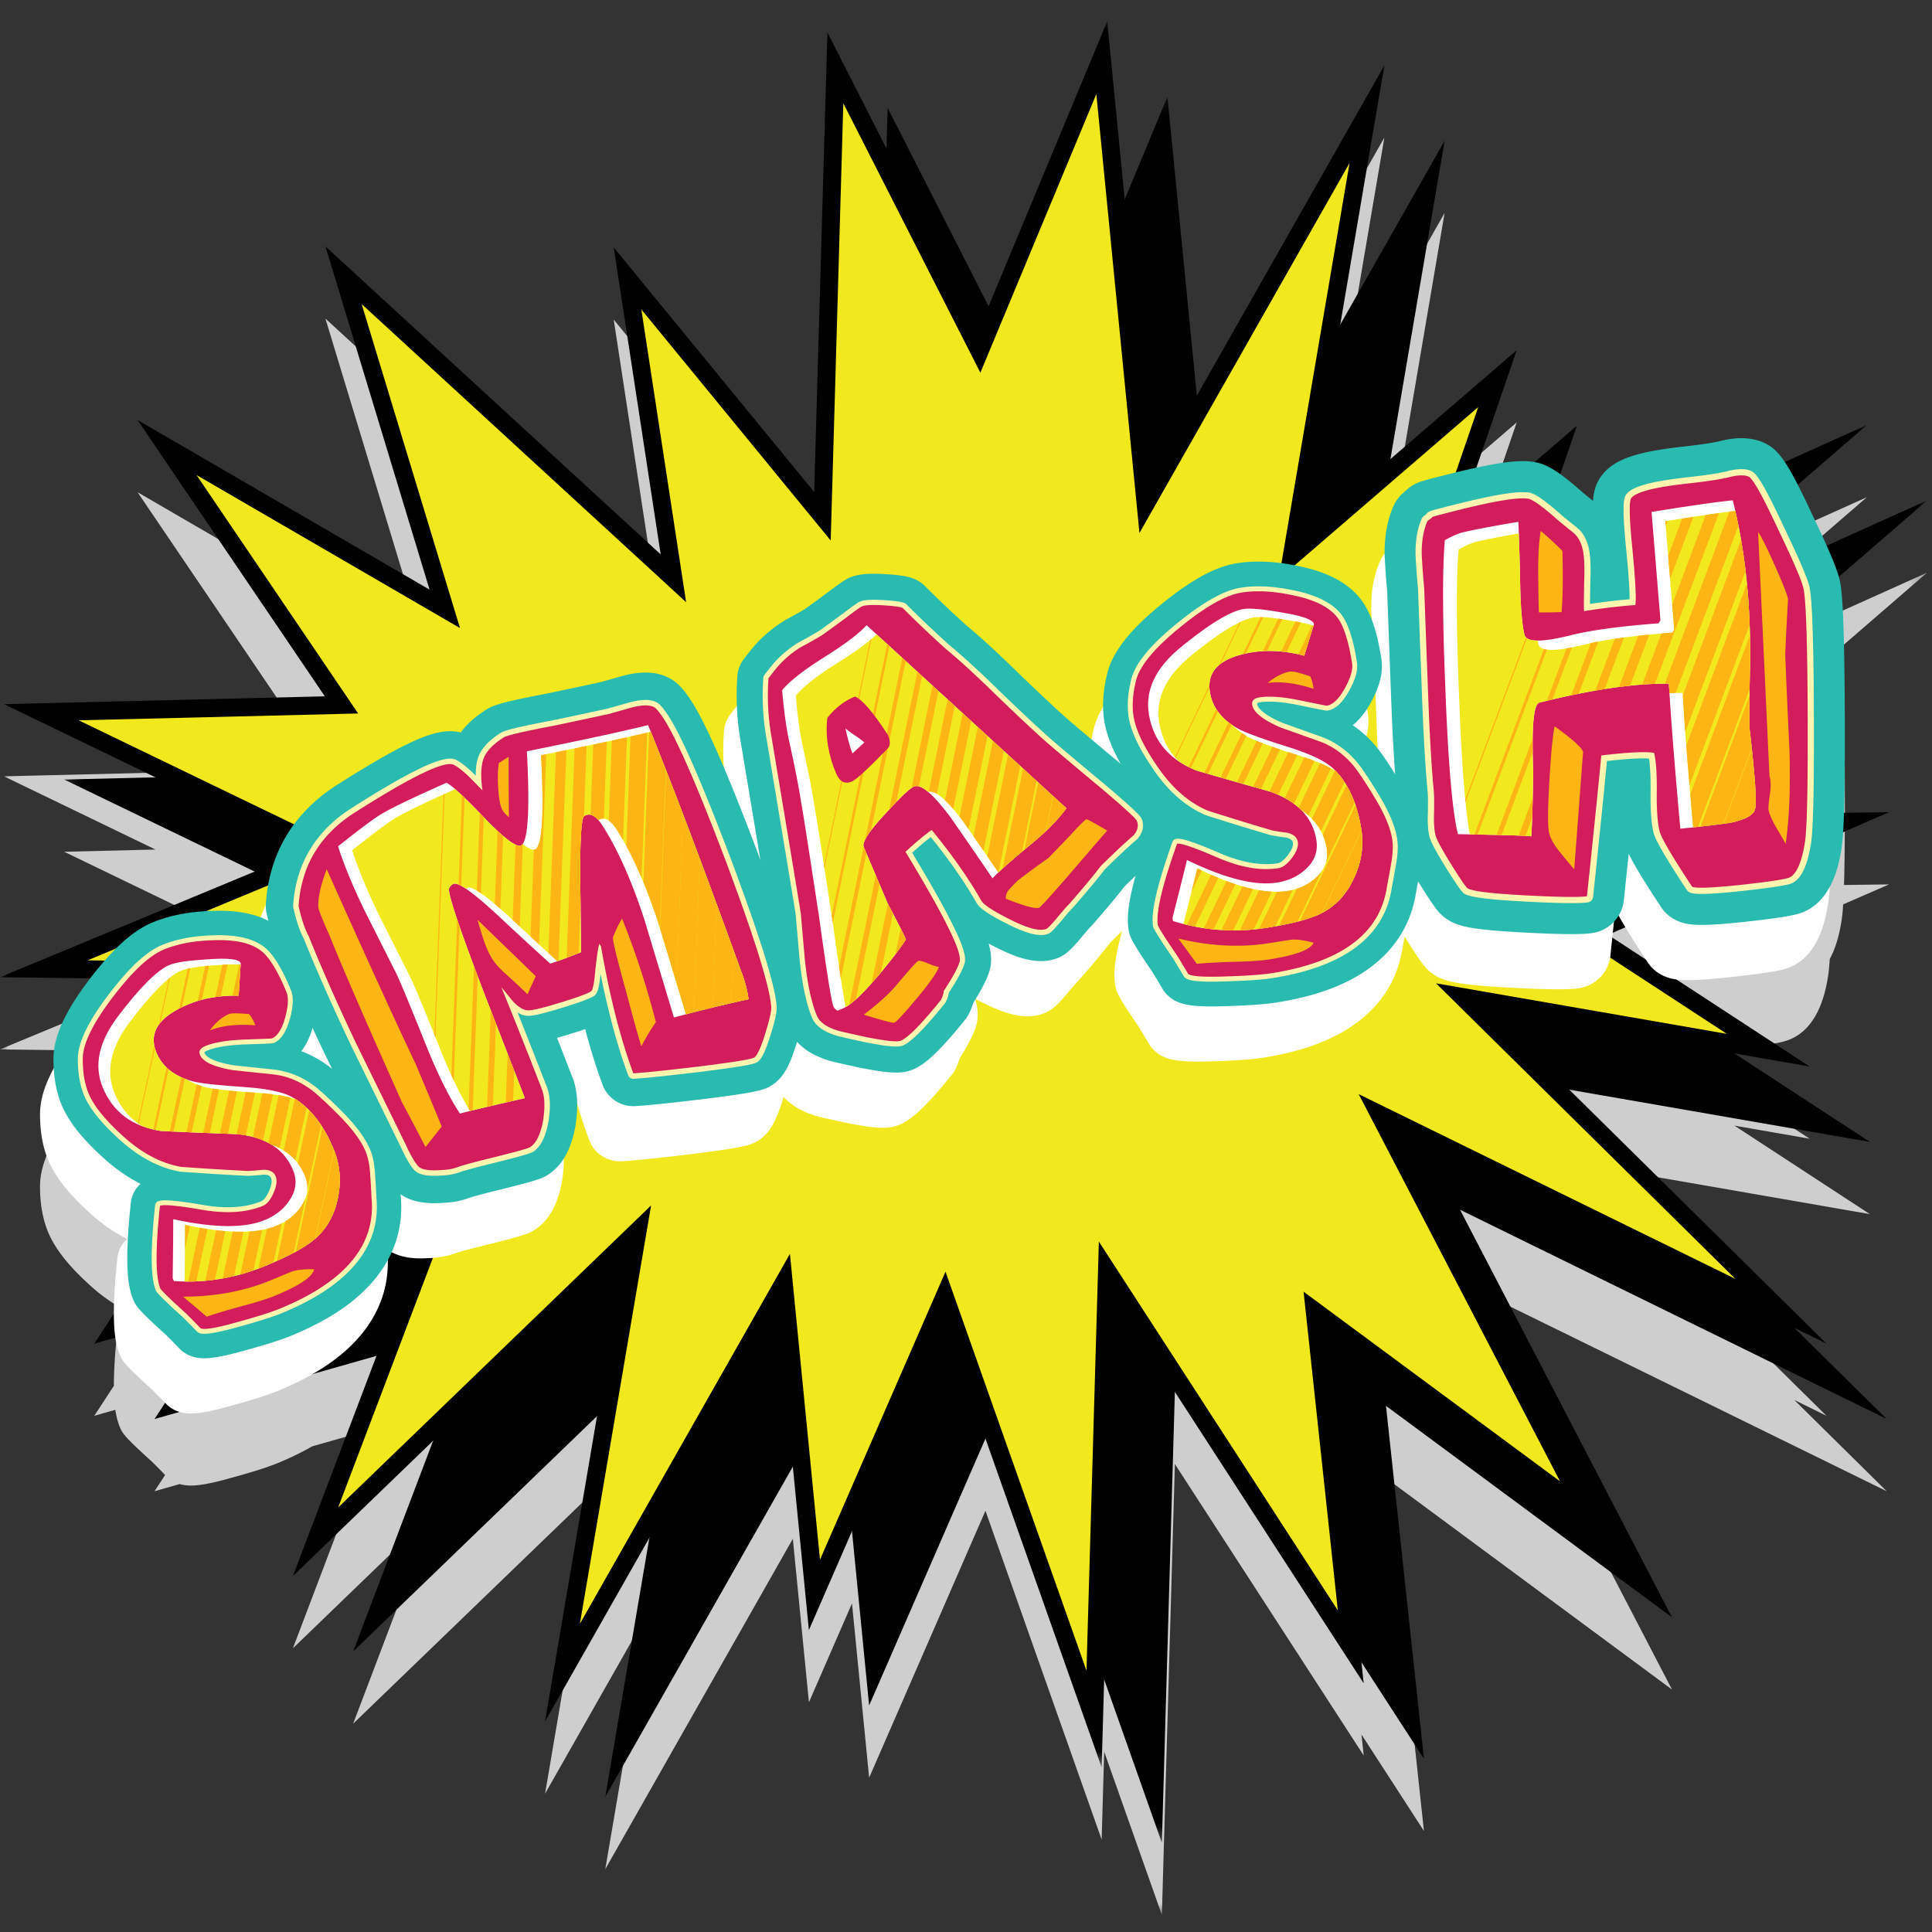 <svg xmlns="http://www.w3.org/2000/svg" xmlns:xlink="http://www.w3.org/1999/xlink" width="120" height="120"><rect width="100%" height="100%" fill="#333333" stroke="none"/><defs><path id="a" d="M0 .028h119.695v113.136H0z"/><path id="c" d="M.202.229h115.954V108.68H.202z"/><path id="e" d="M0 .058h115.955v108.45H0z"/></defs><g fill="none" fill-rule="evenodd"><g transform="translate(0 5.778)"><mask id="b" fill="#fff"><use xlink:href="#a"/></mask><path fill="#CECECE" d="m100.141 56.939.032-.3.781-.34c.305.51.716 1.16 1.269 2l-2.082-1.36zm13.317-24.343a76.362 76.362 0 0 0-.937-2.011 49.368 49.368 0 0 0-.857-1.77l4.29-3.711-5.1 2.295c-.476-.71-.857-1.003-1.333-1.21-.748-.324-1.62-.353-2.667-.092-.297.075-.907.192-2.13.326-1.208.134-2.11.278-2.76.44-.865.217-1.834.547-2.46 1.353-.322.417-.502.863-.56 1.597l-.622-.504a17.441 17.441 0 0 0-1.41-1.153l1.036-3.015-2.632 2.268c-.028-.004-.056-.013-.084-.016-.59-.086-1.45-.089-3.53.36l2.505-7.297-7.845 6.763 3.365-19.77-6.482 11.416 2.741-16.1-11.649 20.516-1.825-18.568-2.653 6.376L68.772.028 61.404 17.73l-6.27-12.324-.073 2.524L51.393.721l-.823 28.543-12.451-15.19 2.916 19.066-20.823-19.132 6.47 21.32L8.545 24.794l11.63 17.162-19.928.485 9.41 4.547-5.669.138 11.827 5.715L0 59.403l5.608.07c-.03.038-.057.071-.086.11-1.513 1.997-2.212 3.56-2.2 4.92-.001.188.01.368.021.548-.586 1.08-.864 2.02-.857 2.88-.001 1.06.168 2.007.5 2.813.425 1.028 1.27 2.104 2.582 3.29a10.42 10.42 0 0 0 2.327 1.63 1.823 1.823 0 0 0-.603 1.173c-.16 1.495-.221 2.612-.22 3.463l-1.215 1.86 1.307-.372c.069.478.17.806.276 1.065.17.41.318.635 2.04 2.196.332.332.587.591.775.788l-.658 1.008 1.566-.446c.684.204 1.584.078 3.389-.437 1.232-.339 2.134-.63 2.756-.888a18.517 18.517 0 0 0 2.087-1.018l3.99-1.136-5.192 13.68 8.712-8.408-4.97 13.092 15.149-14.62-3.229 18.967 6.481-11.414-2.74 16.1L49.244 89.8l1 10.154 2.675-6.142 1.065 10.827 7.224-16.58 7.217 20.421.158-5.456 3.583 10.141.808-28.008 11.729 18.104-.14-1.306 3.88 5.99-2.356-21.918 17.765 13.137-13.167-25.32 26.5 12.998-5.735-5.663 1.994.979-15.97-15.77 18.667 3.245-8.413-5.497 4.673.813-8.277-5.408c.622.081 1.548.044 3.258-.133l.01-.001c2.237-.241 2.988-.392 3.357-.485 2.202-.55 2.644-3.164 2.79-4.034.036-.216.075-.54.11-1.099.478-.886.646-1.86.724-2.328.037-.212.075-.526.108-1.065l2.85-1.243-2.797.037c.039-1.252.062-3.158.05-6.153-.027-7.133-.23-7.946-.338-8.382l-.033-.123 5.483-4.743-6.237 2.808z" mask="url(#b)"/></g><g transform="translate(3.539 5.778)"><mask id="d" fill="#fff"><use xlink:href="#c"/></mask><path fill="#000" d="m93.45 44.94 22.707-19.636-27.613 12.43 5.865-17.077-13.164 11.348 4.943-29.039-14.445 25.441L68.973.23l-7.978 19.169-9.4-18.476-.823 28.543-12.451-15.19 2.916 19.066L20.414 14.21l6.47 21.32L8.747 24.994l11.63 17.161-19.927.486 18.77 9.07L.202 59.604l20.545.257-14.689 22.5 19.977-5.685-7.64 20.123 20.579-19.86-4.918 28.892 14.445-25.44 1.943 19.763 8.376-19.223 9.807 27.75.837-29.05 15.44 23.83-2.357-21.919 17.764 13.136L87.145 69.36l26.5 12.997-20.93-20.665 19.887 3.456-18.318-11.967 19.507-8.514z" mask="url(#d)"/></g><path fill="#F1E91D" d="m110.83 46.356-17.918 7.82L109.83 65.23l-18.977-3.3 19.762 19.512-24.949-12.237L98.503 93.89 81.656 81.43l2.243 20.858-15.142-23.37-.803 27.851-9.281-26.264-8.087 18.556-1.904-19.38-13.747 24.21 4.67-27.44-20.007 19.31 7.15-18.833-19.61 5.581L21.567 60.41 2.72 60.174l17.662-7.328-17.813-8.607 18.643-.455-10.835-15.986 17.25 10.019-6.289-20.722 20.489 18.824-2.85-18.624 12.107 14.771.804-27.85 8.956 17.605 7.591-18.236 2.724 27.72L84.905 7.092l-4.67 27.44L93.01 23.517l-5.614 16.346 25.304-11.39-20.974 18.139z"/><g transform="translate(0 1.265)"><mask id="f" fill="#fff"><use xlink:href="#e"/></mask><path fill="#000" d="m58.727 77.722 8.756 24.78.769-26.652 14.843 22.908-2.128-19.794 15.93 11.78-12.507-24.05 23.399 11.476-18.595-18.36 18.064 3.14-15.516-10.136 16.33-7.127-17.866.24 19.242-16.641L86.45 39.637l5.365-15.617-12.39 10.681 4.398-25.84-13.049 22.98-2.678-27.262-7.203 17.305L52.38 5.149l-.783 27.158-11.762-14.351 2.781 18.181-20.153-18.516 6.108 20.124-16.364-9.504 10.039 14.81-17.357.424 16.855 8.143-16.306 6.766 17.15.215L8.422 80.301l19.242-5.477-6.66 17.542L40.44 73.608l-4.423 25.986 13.047-22.98 1.867 18.997 7.796-17.889zm9.698 30.787L58.618 80.76l-8.376 19.223-1.943-19.764-14.445 25.441 4.918-28.892-20.58 19.86 7.641-20.123-19.976 5.686L20.544 59.69 0 59.433l19.018-7.892-18.77-9.07 19.928-.486L8.545 24.824l18.137 10.534-6.47-21.32L41.036 33.17l-2.917-19.067L50.57 29.294 51.393.751l9.4 18.476L68.771.057l2.77 28.179 14.445-25.44-4.943 29.038 13.164-11.348-5.865 17.076 27.613-12.429L93.249 44.77l20.34-.273-19.507 8.514L112.4 64.977l-19.887-3.456 20.93 20.665-26.5-12.997 13.167 25.319L82.345 81.37l2.357 21.919-15.44-23.83-.837 29.049z" mask="url(#f)"/></g><path fill="#FFF" d="m19.387 68.993.012.024.39.797a6.894 6.894 0 0 0-1.908-1.095c.294-.385.527-.873.702-1.452.258.563.526 1.137.804 1.726m94.022-29.617c-.124-.499-.425-1.372-1.723-4.069-1.536-3.312-2.096-4.002-3-4.396-.747-.324-1.62-.354-2.666-.091-.298.074-.908.19-2.131.325-1.208.134-2.11.278-2.76.44-.865.217-1.834.547-2.459 1.353-.323.417-.502.863-.561 1.597l-.622-.504c-1.476-1.312-2.261-1.799-3.09-1.917-.724-.104-1.852-.086-5.15.739a88.34 88.34 0 0 0-1.327.34c-.171.046-.296.082-.395.111a2.526 2.526 0 0 0-1.12.674 2.308 2.308 0 0 0-.69.885c-.382.866-.567 1.894-.548 3.055a58.763 58.763 0 0 0 .159 2.233c.034.981.113 3.121.229 6.195.07 2 .159 3.73.265 5.169-.721-1.156-1.079-1.607-1.289-1.843a6.997 6.997 0 0 0-1.344-1.198c.411-.335.783-.798 1.111-1.39.575-1.035.793-1.93.666-2.739-.28-1.787-.701-2.98-1.325-3.756-.797-.991-2.055-1.647-3.844-2.004-1.379-.295-2.66-.353-3.806-.173-1.332.21-2.836 1.03-4.733 2.581-1.96 1.604-3.02 2.976-3.33 4.315-.253 1.043-.312 2.015-.175 2.887.127.807.471 1.694 1.033 2.683-.034-.027-.063-.053-.097-.081a276.612 276.612 0 0 1-3.127-2.629c-.673-.588-1.73-1.575-3.142-2.934C61.15 43.99 60.071 43 59.21 42.29a68.443 68.443 0 0 1-2.593-2.461 1.928 1.928 0 0 0-.465-.35c-.428-.23-.915-.325-2.007-.393-1.048-.065-1.688-.001-2.208.22-.243.104-.44.22-1.415.957-.639.471-1.093.803-1.355.989-.408.239-.811.466-1.2.674a8.198 8.198 0 0 0-2.085 1.78l-.018.023c-.215.27-.385.487-.506.646-.225.296-.36.65-.39 1.021a16.578 16.578 0 0 0 .183 3.98c.529 3.166.943 5.651 1.244 7.465l-.21-.566a.075.075 0 0 1-.003-.009c-1.82-4.803-3.134-7.815-4.018-9.21-.438-.69-.795-1.101-1.193-1.375a2.576 2.576 0 0 0-.102-.065c-.762-.46-1.721-.535-2.934-.232l-.06.016-1.389.392c-.153.035-.815.179-3.38.719-2.902.553-3.35.744-3.74.993-.684.436-1.209.905-1.583 1.42-1.022-.26-2.15.163-3.235.683-1.113.534-2.567 1.374-4.445 2.57-1.346.857-2.404 1.92-3.147 3.157-.747 1.246-1.177 2.675-1.278 4.245-.013.198.004.397.048.59.038.165.077.312.116.462-.914-.475-2.067-.683-3.507-.625-1.393.036-2.637.278-3.696.719-1.232.51-2.488 1.648-3.95 3.58-1.514 1.996-2.213 3.56-2.202 4.92 0 1.061.167 2.008.5 2.814.425 1.027 1.27 2.104 2.582 3.29a10.443 10.443 0 0 0 2.327 1.63 1.828 1.828 0 0 0-.604 1.172c-.421 3.966-.161 5.267.15 6.018.17.41.317.634 2.04 2.195.357.359.635.642.826.842.122.128.261.238.415.326.759.433 1.618.376 3.83-.254 1.232-.34 2.134-.63 2.756-.889 2.317-.961 3.998-2.104 5.14-3.493 1.24-1.51 1.782-3.248 1.61-5.167l-.007-.103a2.657 2.657 0 0 0 .317.192c.583.294 1.28.405 2.194.35.688-.026 1.263-.131 1.756-.322.061-.022.447-.151 2.22-.585l.009-.002c2.079-.519 2.334-.644 2.637-.837.89-.565 1.451-1.55 1.718-3.01l.009-.05c.175-1.119.133-2.045-.127-2.832a2.102 2.102 0 0 0-.036-.098 528.4 528.4 0 0 0-.986-2.52c.227-.065.482-.14.767-.228.388-.119.712-.223.985-.315.33 1.26.69 2.414 1.077 3.455a2.037 2.037 0 0 0 2.021 1.326c.72-.04 2.057-.176 4.093-.42 3.584-.438 3.957-.593 4.402-.877.751-.478 1.126-1.297 1.52-2.55l.044-.152c.453.5 1.088.885 1.907 1.147.16.057.456.13 1.853.437l.03.006c1.932.394 2.73.424 3.417.132.68-.29 1.491-.928 3.243-3.103a2 2 0 0 0 .242-.388c.108-.226.19-.438.248-.64.51-.805.818-1.398.979-1.888.21-.594.153-1.202-.017-1.797.156.083.322.168.5.257 1.203.601 2.6 1.144 3.847.613.465-.197.8-.53 1.333-1.159l.02-.023c.41-.498.555-.655.588-.69.05-.046.096-.094.14-.144a51.582 51.582 0 0 0 1.997-2.389c.254-.25.484-.47.7-.677-.523 1.879-.528 2.75-.436 3.339.07.445.162.7 1.486 2.645.268.437.474.782.614 1.024.09.155.201.297.332.42.643.606 1.501.754 3.826.66 1.292-.04 2.247-.111 2.922-.217 2.506-.395 4.43-1.118 5.88-2.213 1.58-1.19 2.523-2.77 2.808-4.699.04-.209.074-.41.112-.617l.019.031c.797 1.294 1.098 1.685 1.303 1.913.645.721 1.554.894 2.43 1.01.654.085 1.537.157 2.702.22 2.975.16 3.873.11 4.36.042a2.306 2.306 0 0 0 1.97-2.045c.108-1.033.209-1.992.3-2.88.292.602.854 1.56 2.017 3.319.222.336.528.607.887.788.688.346 1.418.419 4.15.137l.011-.001c2.237-.242 2.988-.393 3.358-.485 2.201-.55 2.643-3.164 2.788-4.034.112-.648.236-2.203.212-8.425-.028-7.132-.23-7.945-.34-8.381"/><path fill="#29BBAF" d="M54.081 62.49c.617.126 1.007.187 1.244.217.237-.22.671-.67 1.396-1.555.05-.237.143-.463.277-.667.32-.489.507-.812.613-1.012a6.132 6.132 0 0 0-.1-.25c-.455-1.072-1.439-2.856-2.926-5.304a1.945 1.945 0 0 1 .338-2.433c.706-.657 1.308-1.157 1.842-1.529a1.935 1.935 0 0 1 2.604.362c1.27 1.551 2.325 3.043 3.137 4.44.14.096.463.298 1.13.632.255.127.456.215.612.278.38-.458.586-.687.732-.832.828-.947 1.452-1.697 1.855-2.228a2.09 2.09 0 0 1 .186-.212c.424-.416.8-.778 1.133-1.09-.282-.246-.648-.56-1.122-.962a279.411 279.411 0 0 1-3.158-2.654l-.015-.014c-.733-.638-1.81-1.644-3.297-3.076l-.012-.011c-1.21-1.186-2.22-2.113-3.002-2.756a84.267 84.267 0 0 1-2.42-2.27c-.103-.01-.23-.019-.389-.029a7.301 7.301 0 0 0-.489-.016c-.122.089-.304.223-.57.424l-.019.014c-.73.54-1.22.896-1.494 1.089-.043.03-.087.059-.132.086-.454.266-.903.52-1.337.755a4.309 4.309 0 0 0-.984.854l-.079.1c-.023.79.035 1.62.173 2.472 1.798 10.768 1.836 11.05 1.853 11.17.004.03.008.062.01.093l.014.15c.077.892.155 1.785.234 2.676.143 1.378.344 2.206.514 2.692.046.019.107.04.185.065l.01.003c.085.021.389.094 1.453.328m2.632 3.935c-.687.293-1.485.262-3.418-.132l-.029-.006c-1.398-.307-1.692-.38-1.853-.437-1.234-.393-2.06-1.063-2.453-1.992-.424-1-.718-2.332-.898-4.07l-.002-.03c-.08-.897-.158-1.795-.236-2.692l-.009-.094c-.074-.489-.69-4.195-1.83-11.023l-.001-.008a16.578 16.578 0 0 1-.182-3.972 1.94 1.94 0 0 1 .39-1.021c.12-.16.29-.376.506-.646l.018-.023a8.21 8.21 0 0 1 2.085-1.78c.389-.209.792-.435 1.2-.675.261-.186.716-.517 1.355-.988.975-.737 1.172-.853 1.415-.957.52-.221 1.16-.285 2.208-.22 1.092.068 1.579.163 2.007.393.172.092.328.21.464.349a68.919 68.919 0 0 0 2.594 2.462c.862.71 1.941 1.7 3.21 2.943 1.41 1.36 2.468 2.347 3.14 2.935 1.032.88 2.08 1.76 3.113 2.616l.015.012c2.488 2.102 2.67 2.38 2.874 2.862.416.979.228 2.043-.515 2.916a1.874 1.874 0 0 1-.226.226c-.414.35-1.026.922-1.823 1.702-.468.609-1.123 1.392-1.996 2.389-.044.05-.09.098-.14.143-.033.036-.178.192-.588.69l-.02.024c-.533.628-.869.961-1.333 1.159-1.247.53-2.645-.012-3.847-.614a25.833 25.833 0 0 1-.5-.256c.17.595.227 1.202.016 1.796-.16.49-.468 1.084-.978 1.889-.059.202-.14.414-.248.64a1.911 1.911 0 0 1-.243.387c-1.751 2.176-2.562 2.814-3.242 3.103"/><path fill="#FFF5B0" d="M52.164 63.713c.055.017.337.087 1.586.361 1.693.345 2.029.282 2.08.265.229-.098.836-.542 2.341-2.409.12-.259.124-.355.124-.372a.323.323 0 0 1 .053-.184c.516-.788.831-1.36.936-1.697a.125.125 0 0 1 .009-.025c.002-.008.064-.212-.296-1.063-.485-1.143-1.505-2.997-3.032-5.512a.324.324 0 0 1 .056-.405c.64-.596 1.201-1.062 1.666-1.386a.322.322 0 0 1 .434.06c1.274 1.555 2.316 3.04 3.097 4.415l.006.011c.026.05.229.336 1.693 1.067 1.31.655 1.787.617 1.94.561.034-.025.157-.132.51-.548.518-.629.698-.818.782-.897.876-1 1.54-1.796 1.972-2.367a.364.364 0 0 1 .03-.035c.871-.855 1.552-1.492 2.025-1.893.208-.254.19-.417.145-.53-.064-.094-.417-.476-2.256-2.028a276.639 276.639 0 0 1-3.144-2.643c-.704-.615-1.794-1.631-3.24-3.024-1.245-1.221-2.29-2.18-3.109-2.852l-.012-.011a72.369 72.369 0 0 1-2.673-2.534c-.08-.022-.328-.073-1.048-.118-.834-.052-1.101.01-1.18.042-.036.02-.205.126-.951.69a101.22 101.22 0 0 1-1.492 1.085c-.454.267-.903.52-1.336.753a5.941 5.941 0 0 0-1.42 1.231c-.168.21-.307.387-.412.523-.076 1.06-.02 2.181.167 3.333 1.224 7.33 1.81 10.866 1.846 11.125l.002.015.014.163.235 2.679c.153 1.484.398 2.634.729 3.413.127.302.5.549 1.105.734a.317.317 0 0 1 .018.007m3.918 1.223c-.226.096-.681.135-2.465-.228-1.414-.311-1.611-.364-1.671-.386-.801-.248-1.292-.606-1.5-1.097-.355-.838-.617-2.05-.778-3.604l-.234-2.685-.014-.154c-.043-.304-.646-3.937-1.842-11.1a14.934 14.934 0 0 1-.166-3.584.316.316 0 0 1 .065-.17c.112-.149.275-.356.482-.615.427-.52.96-.981 1.586-1.376l.02-.012c.424-.228.866-.477 1.312-.74.264-.185.737-.53 1.445-1.052.92-.696 1.02-.739 1.08-.765.164-.07.495-.155 1.477-.094.958.06 1.212.133 1.343.204a.318.318 0 0 1 .078.059 70.81 70.81 0 0 0 2.688 2.55c.832.685 1.89 1.655 3.143 2.883 1.436 1.383 2.518 2.393 3.212 2.998 1.037.885 2.093 1.773 3.136 2.637 2.295 1.938 2.377 2.13 2.431 2.258.12.284.173.728-.258 1.236a.317.317 0 0 1-.038.037c-.458.388-1.13 1.014-1.993 1.863-.445.584-1.116 1.39-1.999 2.397a.332.332 0 0 1-.028.029c-.053.047-.22.22-.732.843-.502.59-.635.678-.738.722-.498.212-1.29.03-2.495-.571-1.516-.757-1.855-1.116-1.975-1.343-.723-1.272-1.678-2.645-2.84-4.083-.34.255-.728.582-1.16.975 1.468 2.427 2.456 4.232 2.937 5.368.324.764.419 1.242.306 1.544-.123.39-.438.972-.962 1.777a2.02 2.02 0 0 1-.196.585.362.362 0 0 1-.04.064c-1.665 2.067-2.291 2.49-2.617 2.63"/><path fill="#D21C5C" d="M70.613 50.99c.124.292.054.591-.207.899-.47.397-1.145 1.028-2.028 1.895-.44.58-1.106 1.38-1.998 2.399-.107.094-.363.388-.767.879-.328.385-.532.595-.615.63-.395.169-1.136-.019-2.225-.563-1.089-.544-1.7-.946-1.836-1.208-.775-1.365-1.797-2.821-3.066-4.37-.454.317-.997.77-1.63 1.358 1.54 2.537 2.559 4.389 3.053 5.554.282.666.382 1.103.298 1.31-.114.368-.438.96-.974 1.778.002.123-.054.306-.17.552-1.205 1.495-2.036 2.34-2.493 2.535-.228.098-.986.015-2.274-.248-1.027-.225-1.57-.35-1.63-.374-.704-.216-1.14-.522-1.308-.917-.344-.812-.595-1.982-.753-3.512l-.25-2.841c-.034-.256-.649-3.962-1.844-11.117a14.544 14.544 0 0 1-.162-3.505c.11-.145.269-.348.477-.609a6.258 6.258 0 0 1 1.506-1.305 35.63 35.63 0 0 0 1.335-.753c.265-.186.751-.54 1.461-1.063.594-.45.933-.692 1.016-.728.207-.088.65-.111 1.33-.069.68.042 1.083.098 1.21.167a70.598 70.598 0 0 0 2.708 2.568c.827.68 1.87 1.636 3.128 2.87 1.45 1.396 2.526 2.4 3.226 3.01a275.32 275.32 0 0 0 3.142 2.642c1.49 1.258 2.27 1.97 2.34 2.136"/><path fill="#FFF" d="M66.234 50.201 53.827 38.83c-.468.518-1.34 1.179-2.62 1.982-1.28.803-2.156 1.488-2.626 2.056.11 1.304.26 2.382.45 3.234.346 1.57.588 2.806.724 3.706.116.614.491 3.011 1.126 7.19.469 3.386.761 5.213.876 5.483a.508.508 0 0 0 .27.293l.376-.16c.457-.194 1.194-.889 2.21-2.083.811-.984 1.363-1.71 1.655-2.18-.123-.29-.502-1.038-1.135-2.243l-1.482-3.495c-.124-.292.329-.988 1.357-2.09.922-1.005 1.507-1.562 1.756-1.668.436-.186 1.2.46 2.292 1.935.872 1.25 1.735 2.504 2.587 3.762.39-.41 1.165-1.097 2.327-2.059 1-.818 1.755-1.582 2.264-2.29"/><path fill="#FCB514" d="M58.32 60.068a4.83 4.83 0 0 1-.73-.248c-.298-.122-.488-.166-.57-.13-.084.035-.55.556-1.397 1.563-.444.513-1.101 1.103-1.97 1.771 1.185.366 1.818.53 1.902.495.124-.053.545-.505 1.262-1.358.803-.938 1.305-1.636 1.503-2.093m10.451-8.478c-.819-.486-1.25-.72-1.29-.704-.105.045-.433.369-.985.973a276.17 276.17 0 0 1-1.378 1.434 47.34 47.34 0 0 0-1.906 1.401c-.173.172-.343.349-.51.53-.169.183-.244.38-.227.595 1.154.466 1.845.651 2.074.554.082-.035.652-.658 1.707-1.87 1.296-1.51 2.134-2.48 2.515-2.913"/><path fill="#F1E91D" d="m65.42 49.456-.02-.018-.917-.841-.098-.09-.84-.77-.176-.161-.76-.698-.256-.233-.682-.626-.333-.306-.604-.553-.413-.378-.525-.482-.49-.45-.447-.409-.569-.52-.37-.34-.646-.592-.29-.267-.725-.664-.213-.195-.804-.736-.134-.123-.658-.604a7.02 7.02 0 0 1-.325.292l-.08.066c-.49.404-1.152.869-1.992 1.395-1.28.803-2.155 1.489-2.625 2.057.11 1.303.26 2.382.45 3.233.347 1.571.588 2.807.724 3.706.077.41.27 1.615.579 3.613l.028.184a1328.915 1328.915 0 0 1 .519 3.394 286.94 286.94 0 0 0 .496 3.436c.132.854.234 1.445.306 1.773a2.43 2.43 0 0 0 .222-.143c.125-.09.263-.203.414-.339.28-.251.603-.582.972-.992.15-.169.31-.35.475-.545l.099-.12c.355-.434.659-.815.909-1.144.283-.372.499-.677.647-.915a13.507 13.507 0 0 0-.322-.672 87.476 87.476 0 0 0-.798-1.543l-.015-.029-.504-1.189-.233-.549-.58-1.37-.165-.387-.005-.016c-.036-.102-.005-.252.091-.447.08-.16.202-.352.37-.575.222-.296.522-.646.901-1.05a34.422 34.422 0 0 1 .665-.71c.427-.44.743-.732.947-.875a.832.832 0 0 1 .144-.085.469.469 0 0 1 .314-.008c.163.045.352.158.568.338a.395.395 0 0 1 .04-.01c.139-.028.307.017.503.134.15.089.318.22.502.395.158.15.33.332.512.545a13.965 13.965 0 0 1 .7.884l.252.363.305.44.626.905.233.34.692 1.009.005-.005.26-.24c.321-.29.725-.64 1.211-1.05l.141-.118.341-.284c.36-.294.687-.581.983-.86l.03-.028c.514-.49.932-.957 1.252-1.402l-.813-.746z"/><path fill="#FCB514" d="m51.209 53.946 2.916-14.254-.08.066-2.864 14.004.028.184m.516 3.374 3.517-17.194-.133-.122-3.452 16.87.068.446m2.382-5.746 2.151-10.516-.212-.195-2.309 11.285c.08-.16.202-.351.37-.574m-1.883 9.202L53.815 53l-.164-.388-.005-.015-1.529 7.47.107.709m3.449-10.961 1.601-7.826-.29-.267-1.751 8.557c.158-.17.305-.324.44-.464m-2.506 12.252 1.462-7.149-.233-.549-1.644 8.037c.125-.09.263-.202.415-.339m3.597-13.213a.468.468 0 0 1 .314-.008l1.212-5.926-.369-.338-1.3 6.357a.867.867 0 0 1 .143-.085M54.613 60.53l.1-.12.75-3.672-.315-.602-1.01 4.939c.15-.169.309-.35.475-.545m3.577-11.222 1.116-5.457-.448-.41-1.172 5.733c.139-.028.307.017.504.134m-1.922 9.043a13.507 13.507 0 0 0-.322-.672l-.325 1.587c.283-.371.498-.677.647-.915m2.935-8.103 1.119-5.466-.526-.482-1.105 5.403c.158.15.33.332.512.545m.699.884c.085.12.168.242.253.363l1.183-5.782-.605-.553-1.138 5.566c.1.128.202.263.307.406m1.184 1.708 1.267-6.195-.682-.626-1.21 5.917.625.904m.924 1.349.006-.005 1.354-6.608-.762-.698-1.289 6.302.692 1.009m1.477-1.295.897-4.387-.84-.77-1.269 6.207c.32-.291.724-.64 1.212-1.05m.482-.402c.359-.294.686-.581.982-.86l.449-2.194-.918-.841-.855 4.179.341-.284m2.265-2.291-.813-.745-.44 2.148c.515-.49.933-.957 1.253-1.403"/><path fill="#D21C5C" d="M55.143 45.638c.168.396.165.68-.007.85-1.21 1.253-1.95 1.937-2.22 2.051-.435.186-.763.019-.984-.502-.494-1.165-.676-2.315-.545-3.453.515-.636 1.088-1.076 1.72-1.321.443.18 1.122.971 2.036 2.375"/><path fill="#FFF" d="M53.689 46.11a7.815 7.815 0 0 0-.588-.431 7.64 7.64 0 0 1-.587-.432c.166.74.311 1.256.435 1.547.16-.142.407-.37.74-.684"/><path fill="#29BBAF" d="M107.737 52.68a54.72 54.72 0 0 0 2.001-.246c.029-.12.058-.268.089-.449l.003-.018c.04-.228.168-1.451.144-7.619-.023-5.771-.16-7.035-.206-7.297-.04-.136-.262-.801-1.406-3.18l-.014-.03a42.927 42.927 0 0 0-.903-1.85c-.58.114-1.311.219-2.216.318-.768.086-1.297.164-1.66.23.02.31.053.704.102 1.203.309 3.12.254 3.8.165 4.27a2.306 2.306 0 0 1-2.09 1.87c-1.043.08-2.045.2-2.977.356a2.302 2.302 0 0 1-2.672-2.037c-.024-.227-.042-.57-.002-2.253l.001-.032c.027-.696-.004-1.05-.024-1.196l-.697-.564a2.143 2.143 0 0 1-.077-.067 15.457 15.457 0 0 0-.97-.811c-.407.038-1.307.173-3.13.63l-.58.146a4.776 4.776 0 0 0-.008.322c.036.664.085 1.333.146 1.988.004.043.007.087.009.131.033.946.113 3.109.231 6.256.088 2.513.205 4.57.349 6.12.028.249.05.644.03 1.689v.036c-.012.354.001.554.012.65.062.13.228.446.63 1.095.21.34.37.594.492.782.402.05 1.097.115 2.269.179.7.037 1.262.06 1.713.076.304-2.911.526-5.106.674-6.674a2.307 2.307 0 0 1 2.023-2.076c2.555-.303 3.455-.235 3.998-.127a2.307 2.307 0 0 1 1.79 1.706c.176.705.25 1.658.234 3-.013 1.082.052 1.588.09 1.786.071.155.311.62 1.07 1.807a38.33 38.33 0 0 0 1.367-.12m3.846 4.108c-.37.093-1.12.244-3.357.485l-.01.001c-2.732.282-3.463.21-4.15-.136a2.306 2.306 0 0 1-.888-.788c-1.163-1.76-1.725-2.718-2.016-3.319l-.302 2.88a2.306 2.306 0 0 1-1.97 2.044c-.486.069-1.385.118-4.36-.04-1.164-.064-2.048-.136-2.702-.222-.875-.116-1.784-.289-2.43-1.01-.204-.227-.505-.62-1.303-1.913-.822-1.332-1.059-1.884-1.172-2.342-.133-.53-.182-1.156-.156-1.968.014-.81-.002-1.049-.004-1.086l-.005-.05c-.154-1.641-.277-3.796-.368-6.405a3683.28 3683.28 0 0 1-.23-6.195 57.377 57.377 0 0 1-.159-2.233c-.018-1.162.167-2.19.55-3.056.153-.347.39-.651.688-.885a2.53 2.53 0 0 1 1.121-.673c.098-.03.224-.065.395-.111.3-.08.746-.195 1.327-.34 3.298-.825 4.426-.843 5.15-.739.829.118 1.614.604 3.09 1.916l.622.504c.058-.734.238-1.18.56-1.597.626-.806 1.594-1.135 2.46-1.352.65-.162 1.552-.306 2.76-.44 1.223-.135 1.833-.252 2.13-.326 1.047-.262 1.92-.232 2.667.091.904.394 1.463 1.085 3 4.396 1.297 2.697 1.6 3.57 1.724 4.07.108.436.31 1.249.338 8.381.025 6.22-.099 7.777-.211 8.424-.145.87-.587 3.484-2.789 4.034"/><path fill="#FFF5B0" d="M105.34 54.74c.201.025.807.039 2.6-.146 1.533-.166 2.54-.307 2.992-.42.117-.03.518-.25.79-1.872.132-.76.19-3.437.172-7.961-.021-5.626-.153-7.315-.259-7.74-.122-.492-.641-1.692-1.543-3.566-1.175-2.532-1.555-3-1.655-3.085-.113-.043-.377-.082-.931.056-.55.138-1.386.269-2.487.39-1.071.119-1.88.246-2.405.376-.7.176-.911.322-.968.373-.035.129-.096.66.114 2.787.275 2.78.24 3.454.19 3.72a.385.385 0 0 1-.349.312 35.33 35.33 0 0 0-3.148.376.385.385 0 0 1-.446-.34c-.014-.132-.028-.484.009-2.006.031-.832-.001-1.444-.096-1.825-.089-.357-.24-.623-.448-.79a148.946 148.946 0 0 1-.898-.728c-1.322-1.178-1.665-1.287-1.72-1.296-.4-.058-1.438.014-4.12.685-.97.243-1.373.351-1.54.4l-.221.172c-.199.492-.294 1.107-.283 1.828.038.702.09 1.409.154 2.102l.001.021c.034.947.114 3.112.232 6.261.09 2.555.21 4.656.357 6.245.028.239.035.702.021 1.456-.019.555.007.973.076 1.25.031.125.183.496.852 1.579.606.983.876 1.363.996 1.506.125.059.7.223 3.295.363 2.038.109 3.048.114 3.545.089.4-3.796.681-6.554.858-8.426a.384.384 0 0 1 .337-.346c1.75-.208 2.861-.257 3.4-.15a.38.38 0 0 1 .299.283c.132.534.19 1.355.176 2.51-.013 1.074.042 1.866.164 2.353.051.207.366.898 1.886 3.203m5.78.182c-.494.123-1.507.267-3.099.439-2.456.253-2.884.163-3.093.058a.388.388 0 0 1-.148-.132c-1.702-2.574-1.998-3.267-2.072-3.564-.14-.559-.2-1.392-.186-2.549.01-.896-.024-1.586-.102-2.058-.4-.029-1.162-.01-2.607.154a958.072 958.072 0 0 1-.862 8.44.385.385 0 0 1-.328.34c-.538.076-1.843.057-3.989-.057-3.44-.186-3.65-.421-3.804-.593-.19-.212-.55-.749-1.1-1.64-.745-1.207-.895-1.604-.943-1.797-.088-.352-.12-.828-.099-1.457.016-.87 0-1.215-.016-1.35l-.001-.01c-.15-1.604-.271-3.721-.36-6.293-.119-3.137-.199-5.298-.232-6.25a56.943 56.943 0 0 1-.156-2.127v-.015c-.014-.88.116-1.636.385-2.245a.383.383 0 0 1 .115-.148l.164-.13c.058-.095.17-.169.333-.219.076-.023.185-.053.333-.093a82.07 82.07 0 0 1 1.295-.332c2.283-.57 3.727-.8 4.415-.7.266.036.729.241 2.116 1.477.309.252.6.488.874.707.343.276.583.681.714 1.206.113.457.152 1.123.118 2.035-.019.75-.024 1.21-.023 1.493a36.82 36.82 0 0 1 2.454-.289c.008-.412-.03-1.301-.22-3.214-.265-2.689-.139-3.103.027-3.317.209-.27.642-.474 1.406-.665.566-.142 1.386-.271 2.506-.395 1.068-.117 1.87-.243 2.386-.372.623-.156 1.094-.158 1.44-.009.27.118.646.48 2.026 3.455.935 1.944 1.458 3.159 1.595 3.71.171.688.264 3.28.282 7.922.018 4.635-.042 7.282-.185 8.096-.255 1.528-.687 2.32-1.36 2.488"/><path fill="#D21C5C" d="M112.008 36.507c.163.653.253 3.263.27 7.832.018 4.569-.041 7.245-.178 8.027-.222 1.33-.58 2.058-1.075 2.181-.468.118-1.484.261-3.046.43-1.699.175-2.659.208-2.88.096-1.242-1.878-1.915-3.026-2.02-3.444-.129-.522-.187-1.338-.174-2.45.013-1.112-.042-1.916-.165-2.413-.495-.097-1.588-.045-3.28.156-.183 1.931-.48 4.846-.892 8.746-.507.072-1.812.052-3.914-.06-2.187-.119-3.367-.273-3.54-.466-.171-.192-.525-.721-1.058-1.585-.533-.865-.832-1.427-.897-1.688-.079-.314-.107-.764-.088-1.35.013-.724.007-1.194-.019-1.41-.149-1.597-.269-3.688-.359-6.27-.123-3.268-.2-5.356-.232-6.262a55.039 55.039 0 0 1-.155-2.123c-.013-.828.104-1.523.352-2.084l.313-.244c-.215.026.341-.127 1.67-.46 2.212-.553 3.634-.784 4.266-.693.285.04.927.503 1.922 1.39.312.255.606.493.883.715.277.222.47.555.58.998.105.418.14 1.06.108 1.928-.027 1.115-.03 1.767-.01 1.956a35.346 35.346 0 0 1 3.182-.38c.071-.378.006-1.582-.194-3.61-.182-1.84-.2-2.854-.053-3.043.147-.189.545-.365 1.196-.528.547-.136 1.366-.265 2.456-.385 1.09-.12 1.902-.247 2.436-.38.533-.134.932-.144 1.196-.03.263.115.872 1.202 1.829 3.264.916 1.905 1.44 3.118 1.57 3.64"/><path fill="#FFF" d="M107.627 31.076c-1.133.117-2.815.358-5.047.722l.553 6.721-.117.196c-2.389.182-4.208.429-5.457.742-1.797.45-2.754.439-2.87-.031-.156-.626-.247-1.767-.273-3.424-.025-1.213-.06-2.41-.106-3.59-1.698.286-2.86.507-3.485.663-.287.072-.648.232-1.084.48-.157 1.813-.145 4.914.036 9.303.174 4.586.433 7.57.778 8.953 3.195.06 4.715.108 4.559.147.052-.899.091-2.24.118-4.02-.11-2.772.018-4.203.382-4.295 3.255-.814 5.936-1.207 8.045-1.18.11 1.995.346 5 .71 9.01 1.887-.195 3-.335 3.338-.42.807-.201 1.243-.477 1.309-.826.065-.349.04-1.146-.077-2.392a85.425 85.425 0 0 0-.273-2.593c-.026-.436-.015-1.727.031-3.874.066-3.73-.29-7.16-1.07-10.292"/><path fill="#FCB514" d="M96.561 45.111c-.117.528-.225 1.65-.324 3.365-.105 1.8-.111 2.883-.02 3.249.09.365.315.767.673 1.203.28.346.575.702.888 1.067l.55-7.289c-.066-.26-.654-.792-1.767-1.595m.482-10.889a16.406 16.406 0 0 0-1.347-1.243c-.11.666-.162 1.51-.157 2.534.013 1.494.029 2.336.048 2.524.306.007.774.001 1.406-.019.078-.906.095-2.171.05-3.796m14.018 2.98c-.09-.366-.385-1.103-.883-2.212-.498-1.108-.824-1.754-.98-1.937l.707 15.164c.09.255.097.64.019 1.16-.078.518-.101.843-.069.973.065.261.22.61.469 1.047.331.555.526.894.585 1.018.228-1.526.307-3.486.237-5.88a539.916 539.916 0 0 1-.262-5.88c.046-1.148.105-2.298.177-3.453"/><path fill="#F1E91D" d="M95.114 51.948v.01c.014-.003.014-.007 0-.01"/><path fill="#F1E91D" d="M108.697 41.368c.062-3.47-.243-6.681-.914-9.633-1.087.133-2.536.347-4.347.642l.554 6.722-.117.195c-2.389.182-4.207.429-5.457.742-1.797.45-2.754.44-2.87-.03a4.083 4.083 0 0 1-.048-.22c-.48-.004-.75-.124-.81-.36-.155-.626-.246-1.767-.272-3.424a203.17 203.17 0 0 0-.08-2.87c-1.251.22-2.137.393-2.654.523-.287.071-.647.231-1.084.479-.157 1.813-.145 4.914.036 9.304.153 4.037.373 6.832.658 8.387 2.424.048 3.699.089 3.822.123.052-.9.091-2.236.118-4.01-.11-2.772.018-4.203.383-4.295 3.254-.814 5.935-1.207 8.044-1.18l.034.589c.284-.01.558-.014.823-.01.103 1.884.32 4.667.65 8.347 1.406-.151 2.254-.263 2.541-.336.807-.201 1.243-.477 1.309-.826.065-.348.04-1.146-.077-2.391a85.208 85.208 0 0 0-.273-2.593c-.026-.437-.016-1.728.031-3.875"/><path fill="#FCB514" d="m91.026 49.83 3.82-10.187a.4.4 0 0 1-.063-.052l-3.774 10.066c.005.059.01.116.017.173m.75 2.005 4.307-11.488a1.302 1.302 0 0 1-.185-.037L91.58 51.83l.196.005m4.646-8.387 1.213-3.235c-.118.023-.23.044-.337.062l-1.22 3.255.344-.082m-3.157 8.421 1.933-5.157c-.005-.3-.005-.577-.001-.833l-2.243 5.982.31.008m4.794-8.779 1.214-3.241c-.161.031-.317.063-.465.096l-1.215 3.241.466-.096m-3.31 8.828.417-1.114c.013-.372.025-.787.036-1.241l-.876 2.337c.167.006.308.012.423.018m8.689-19.541.024.303.124-.327-.148.024M99.668 42.8l1.201-3.204c-.199.026-.39.053-.576.08l-1.207 3.22c.197-.035.39-.067.582-.097m1.581-.211 1.188-3.17a52.51 52.51 0 0 0-.688.072l-1.192 3.18c.236-.032.465-.058.692-.082m3.229-10.378-.865 2.308c.037.448.076.93.12 1.447l1.448-3.864-.703.11m-1.685 10.263 3.977-10.606-.822.117-2.085 5.563.128 1.55-.118.196c-.235.018-.462.037-.686.056L102 42.52c.272-.021.536-.036.794-.046m.865-.012.034.59c.132-.005.261-.008.388-.01l3.896-10.39a33.444 33.444 0 0 0-.194-.917c-.12.014-.244.03-.373.047l-4.004 10.68h.253m1.016 3.003 3.745-9.99a36.944 36.944 0 0 0-.28-1.944l-3.616 9.646c.037.658.087 1.421.15 2.288m.263 3.305 3.737-9.967a41.711 41.711 0 0 0-.17-2.548l-3.766 10.047c.058.754.124 1.576.2 2.467m.228 2.621.303-.034 3.2-8.534c.007-.431.016-.915.028-1.454.012-.649.01-1.29-.004-1.92l-3.707 9.888c.055.65.115 1.334.18 2.053m1.876-.223 1.762-4.7a86.06 86.06 0 0 0-.138-1.223c-.017-.292-.018-.965-.003-2.019l-3.043 8.115a55.539 55.539 0 0 0 1.422-.173m.665-.113c.399-.1.707-.217.924-.353l.419-1.116a22.842 22.842 0 0 0-.111-1.748c-.04-.438-.082-.874-.128-1.31l-1.739 4.636c.305-.043.518-.079.635-.109m1.309-.826c.026-.14.037-.356.034-.643l-.418 1.117c.222-.14.35-.297.384-.474"/><path fill="#29BBAF" d="M40.748 64.49a164.22 164.22 0 0 0 2.304-.261 69.496 69.496 0 0 0 2.435-.33l.088-.27c.197-.628.263-.93.286-1.052-.077-.622-.51-2.55-2.656-8.292-2.003-5.286-3.04-7.453-3.565-8.333l-1.257.355a1.83 1.83 0 0 1-.057.015c-.089.023-.253.064-3.567.762l-.039.008c-1.626.31-2.255.466-2.483.531a2.15 2.15 0 0 0-.295.243c-.015.115-.033.401.043.945a2.043 2.043 0 0 1-1.127 2.12 2.035 2.035 0 0 1-2.36-.421c-.031-.033-.18-.187-.797-.816a7.55 7.55 0 0 0-.062-.058c-.592.243-1.88.882-4.517 2.56-1.53.976-2.337 2.229-2.518 3.929.17.67.298.93.337.997.043.079.083.16.116.243.754 1.88 1.71 4.047 2.841 6.438l2.84 5.797.31.631.019.04c.068.147.127.268.178.368.321-.012.445-.052.447-.052.279-.108.803-.273 2.711-.74a53.816 53.816 0 0 0 1.261-.328c.02-.07.04-.158.06-.264.082-.545.046-.798.032-.866a351.06 351.06 0 0 0-2.498-6.288 2.044 2.044 0 0 1 .832-2.532 2.035 2.035 0 0 1 2.622.45l.487.593a33.95 33.95 0 0 0 1.746-.527l.003-.022.006-.072c.17-1.505.267-1.907.457-2.284a2.037 2.037 0 0 1 3.54-.178l.096.15c.143.227.24.48.287.744.4 2.3.875 4.333 1.414 6.067m7.194 2.915c-.445.284-.818.44-4.402.879-2.036.242-3.373.38-4.093.419a2.037 2.037 0 0 1-2.021-1.327 36.721 36.721 0 0 1-1.077-3.455 37.287 37.287 0 0 1-1.752.543 645.921 645.921 0 0 1 1.022 2.619c.26.786.301 1.712.126 2.83l-.008.052c-.267 1.46-.829 2.444-1.718 3.01-.303.193-.558.318-2.637.836l-.01.003c-1.772.433-2.158.562-2.22.585-.492.19-1.067.296-1.755.321-.913.055-1.611-.056-2.194-.349l-.057-.03c-.664-.36-1.144-.992-1.765-2.33l-.3-.61-2.847-5.811-.012-.025a123.159 123.159 0 0 1-2.902-6.569c-.293-.559-.536-1.281-.76-2.254a2.059 2.059 0 0 1-.048-.59c.101-1.57.53-3 1.278-4.245.742-1.238 1.801-2.3 3.147-3.157 1.878-1.196 3.332-2.037 4.445-2.57 1.085-.52 2.213-.944 3.234-.684.375-.514.9-.984 1.585-1.42.39-.248.837-.44 3.739-.992 2.565-.54 3.227-.685 3.38-.72l1.388-.392.06-.016c1.213-.302 2.173-.227 2.935.233.034.02.069.042.101.065.399.273.756.684 1.194 1.375.883 1.394 2.198 4.407 4.018 9.21l.004.009c2.456 6.57 2.85 8.567 2.918 9.572l.004.087c.014.537-.125 1.217-.48 2.349-.394 1.253-.769 2.072-1.52 2.55"/><path fill="#FFF5B0" d="M39.567 66.308c.718-.052 1.955-.183 3.686-.39 2.703-.33 3.29-.475 3.415-.526.04-.038.213-.256.526-1.252.326-1.04.374-1.426.372-1.566-.086-1.207-1.019-4.199-2.773-8.89-1.737-4.585-3.016-7.538-3.802-8.777-.312-.493-.465-.639-.522-.682-.114-.063-.407-.136-1.12.042l-1.426.402-.01.003c-.095.023-.561.127-3.503.747-2.39.456-2.85.62-2.937.67-.61.388-.988.778-1.123 1.158-.142.4-.158 1.007-.046 1.8a.34.34 0 1 1-.581.283l-.834-.852c-.33-.314-.616-.539-.848-.667-.12-.056-.943-.162-5.83 2.95-2.07 1.318-3.157 3.115-3.323 5.494.18.776.374 1.35.574 1.704a.334.334 0 0 1 .02.04c.767 1.916 1.74 4.118 2.888 6.546.952 1.942 1.905 3.889 2.86 5.835l.294.601.003.007c.494 1.066.713 1.236.748 1.257.135.065.417.133 1 .096h.011c.428-.015.769-.07 1.013-.165.298-.115 1.118-.337 2.51-.676 1.581-.395 1.884-.511 1.94-.539.202-.132.477-.486.649-1.42.112-.718.1-1.29-.033-1.7a357.936 357.936 0 0 0-2.539-6.391.34.34 0 1 1 .576-.347l.723.876c.35.366.565.43.662.436.1.006.485-.026 1.88-.456 1.213-.373 1.65-.556 1.808-.64.032-.08.105-.34.165-1.124 0-.004 0-.008.002-.012.153-1.359.228-1.596.286-1.712a.34.34 0 0 1 .59-.03l.095.15a.34.34 0 0 1 .048.125c.518 2.97 1.159 5.522 1.906 7.592m7.465-.339c-.126.08-.336.214-3.698.625-1.994.238-3.296.372-3.98.41a.34.34 0 0 1-.337-.221c-.656-1.764-1.232-3.881-1.718-6.31-.091 1.002-.219 1.27-.415 1.394-.159.102-.541.29-2.017.743-1.475.454-1.908.497-2.12.484a1.265 1.265 0 0 1-.606-.215 499.31 499.31 0 0 1 1.866 4.74c.173.523.193 1.188.061 2.031 0 .003 0 .006-.002.009-.176.967-.49 1.582-.958 1.88-.08.05-.228.145-2.136.621-1.346.33-2.162.548-2.428.65-.318.124-.721.193-1.23.21-.604.039-1.046-.017-1.35-.17a.097.097 0 0 1-.01-.005c-.208-.113-.495-.387-1.042-1.567l-.293-.598-2.86-5.84c-1.153-2.435-2.128-4.643-2.9-6.566-.235-.425-.446-1.052-.644-1.915a.349.349 0 0 1-.008-.098c.167-2.6 1.392-4.643 3.64-6.075 4.891-3.114 6.045-3.248 6.528-2.968.282.157.606.41.986.77l.008.009.183.186c-.007-.464.046-.849.158-1.164.189-.534.647-1.026 1.401-1.506.115-.073.355-.226 3.165-.761a308.4 308.4 0 0 0 3.468-.74l1.425-.402.01-.002c.754-.188 1.293-.176 1.65.039l.016.011c.121.083.327.264.72.884.821 1.296 2.085 4.207 3.864 8.901 1.807 4.833 2.727 7.807 2.815 9.093v.015c.006.202-.03.609-.402 1.793-.383 1.218-.615 1.501-.81 1.625"/><path fill="#D21C5C" d="M46.85 65.682c-.18.115-1.366.306-3.557.574-1.96.235-3.28.37-3.958.408-.795-2.141-1.465-4.771-2.008-7.89l-.096-.15c-.062.124-.146.657-.252 1.597-.064.83-.156 1.283-.277 1.359-.22.14-.865.376-1.935.704-1.07.33-1.737.487-2 .47-.263-.015-.562-.197-.896-.548l-.73-.887a369.48 369.48 0 0 1 2.544 6.408c.154.465.17 1.089.048 1.87-.158.861-.427 1.412-.807 1.654-.12.077-.799.27-2.036.579-1.363.333-2.186.554-2.468.663-.282.11-.657.172-1.125.188-.54.034-.934-.01-1.181-.135-.215-.117-.514-.588-.897-1.415l-3.156-6.44c-1.157-2.446-2.123-4.634-2.897-6.564-.221-.394-.428-1.009-.62-1.844.16-2.496 1.321-4.433 3.484-5.81 3.584-2.282 5.643-3.269 6.175-2.96.26.145.568.385.922.723.477.485.757.772.84.86-.12-.855-.098-1.508.063-1.963.161-.455.582-.9 1.263-1.333.2-.127 1.216-.365 3.047-.714a354.46 354.46 0 0 0 3.491-.744l1.43-.404c.655-.164 1.12-.163 1.392.001.15.102.358.364.625.785.801 1.265 2.08 4.211 3.834 8.84 1.777 4.756 2.709 7.754 2.793 8.995.008.278-.122.838-.387 1.683-.265.845-.488 1.326-.669 1.44"/><path fill="#FCB514" d="M20.294 53.987c-.378 1-.553 1.788-.526 2.363.016.158.253.754.711 1.786.774 1.93 2.275 5.382 4.501 10.358.355.649.838 1.566 1.45 2.753.217-.279.552-.703 1.006-1.274a466.94 466.94 0 0 0-1.613-3.874c-1.265-2.66-3.108-6.697-5.53-12.112"/><path fill="#FFF" d="M40.254 45.038c-1.654.406-4.163.947-7.528 1.625.19 3.625.075 5.571-.346 5.839-.26.166-.992-.368-2.196-1.601-1.338-1.402-2.157-2.162-2.457-2.28-2.193.973-3.58 1.645-4.161 2.015-.48.306-1.337.95-2.57 1.931.376 1.17.93 2.508 1.66 4.014l1.967 3.902c.258.54.867 2.011 1.829 4.413.73 1.817 1.436 3.241 2.117 4.271.477-.134 1.82-.454 4.03-.96l-2.654-6.845c-1.431-3.764-2.117-5.82-2.057-6.17a.575.575 0 0 1 .244-.28c.28-.18 1.246.502 2.897 2.042a241.34 241.34 0 0 0 3.145 2.898c.424-.128 1.06-.365 1.91-.71a341.049 341.049 0 0 0-.048-4.532c-.011-2.5.074-3.806.254-3.922.36-.23.744-.022 1.151.62.942 1.485 1.8 3.416 2.578 5.794l1.84 6.095a99.08 99.08 0 0 1 4.636-1.134 7.572 7.572 0 0 0-.447-1.701c-2.202-6.09-4.034-10.952-5.494-14.585l-.3-.739z"/><path fill="#FCB514" d="M33.278 60.634c-.806-.782-2.008-1.947-3.606-3.493-.007.034.115.449.368 1.245.166.485.346.878.537 1.18.203.32.55.691 1.041 1.11.613.569.996.93 1.151 1.084.111-.267.28-.643.509-1.126m5.36-3.582c-.157.241-.346.63-.569 1.165-.024.185.236 1.259.779 3.223.467 1.758.797 2.942.988 3.553.247-.495.548-.997.901-1.504a50.939 50.939 0 0 0-2.1-6.437m-7.044-10.048-.6.382c-.074.329-.09.846-.05 1.552.04.707.137 1.18.29 1.421.076.12.201.252.376.395a309.86 309.86 0 0 1-.016-3.75"/><path fill="#F1E91D" d="M40.423 45.455c-1.631.382-3.903.867-6.817 1.454.19 3.625.075 5.571-.346 5.839-.136.087-.404-.02-.802-.32a.316.316 0 0 1-.078.074c-.26.166-.992-.368-2.196-1.601-.843-.884-1.48-1.512-1.912-1.886-2 .894-3.275 1.516-3.826 1.867-.48.306-1.336.95-2.57 1.931.376 1.17.93 2.508 1.66 4.014l1.967 3.902c.259.54.868 2.01 1.829 4.413.638 1.588 1.258 2.877 1.86 3.864.694-.172 1.829-.438 3.406-.8l-2.653-6.844c-1.432-3.764-2.117-5.82-2.056-6.17a.575.575 0 0 1 .243-.28c.128-.082.4.016.814.294a.81.81 0 0 1 .066-.049c.28-.178 1.246.503 2.897 2.043.896.84 1.8 1.675 2.712 2.504.385-.135.873-.322 1.464-.561a346.586 346.586 0 0 0-.05-4.533c-.01-2.5.075-3.806.255-3.922.278-.176.57-.093.877.25l.003-.003c.36-.23.744-.023 1.152.619.941 1.485 1.8 3.416 2.577 5.795.57 1.883 1.138 3.768 1.707 5.651a92.12 92.12 0 0 1 3.889-.937 7.589 7.589 0 0 0-.447-1.701c-2.202-6.09-4.034-10.952-5.494-14.585l-.131-.322z"/><path fill="#FCB514" d="m27.044 64.425.574-15.115-.07.031-.566 14.93.062.154m1.142 2.686.362-9.553a77.89 77.89 0 0 1-.147-.432l-.367 9.66.152.325m.459-12.089.207-5.472a26.73 26.73 0 0 0-.158-.15l-.21 5.544c.049.02.103.047.16.078m1.226.46.18-4.722-.25-.259-.183 4.818c.078.046.163.1.254.163m-.68 13.524.168-.041.316-8.317c-.082-.216-.16-.426-.236-.63l-.336 8.841.088.147m1.887-12.56.171-4.53a11.478 11.478 0 0 1-.344-.307l-.172 4.541c.11.093.225.191.345.296m-.464 12.22.193-5.08-.324-.836-.228 6 .36-.084m1.254-.291.07-1.867-.411-1.062-.115 3.034c.146-.034.299-.07.456-.105m.04-11.175.37.344.194-5.104-.015-.011a.324.324 0 0 1-.078.073c-.077.05-.197.036-.36-.039l-.177 4.676.066.06m.689 11.008-.025-.064-.002.07a.84.84 0 0 0 .027-.006m.882-9.548.45-11.816-.324.066c.19 3.625.075 5.571-.346 5.839a.198.198 0 0 1-.104.029l-.205 5.393.53.489m1.14 1.046.065-.023.496-13.094-.648.133-.473 12.47c.187.17.373.343.56.514m1.327-.507.112-2.958c-.007-.544-.015-1.087-.024-1.63-.01-2.404.067-3.705.234-3.903l.166-4.378-.746.155-.493 13.009c.226-.087.477-.185.75-.295m1.22-8.26.003-.003c.11-.07.223-.1.338-.088l.181-4.784c-.27.059-.552.118-.842.18l-.166 4.367c.158.033.32.142.486.328m1.154.616c.128.202.255.412.38.631l.243-6.394-.94.205-.189 4.976c.165.116.333.309.506.582m1.534 2.985.343-9.032c-.323.075-.668.153-1.037.235l-.258 6.807c.328.605.645 1.268.952 1.99m1.044 2.81.083.273.373-9.825c-.279-.71-.546-1.385-.801-2.02l-.13-.323-.105.025-.354 9.323c.324.783.635 1.63.934 2.547m1.123 3.721.4-10.509a346.68 346.68 0 0 0-1.046-2.708l-.373 9.84 1.02 3.376"/><path fill="#FCB514" d="m42.606 63 .496-.128.362-9.548c-.361-.966-.709-1.887-1.043-2.763l-.398 10.508.583 1.931"/><path fill="#FCB514" d="m44.26 62.58.245-6.449c-.359-.974-.706-1.91-1.041-2.807l-.363 9.548c.4-.102.785-.2 1.16-.291"/><path fill="#FCB514" d="m45.419 62.304.126-3.33a841.97 841.97 0 0 0-1.04-2.843l-.245 6.45c.4-.099.786-.19 1.159-.277"/><path fill="#FCB514" d="M46.495 62.063a7.586 7.586 0 0 0-.447-1.701l-.503-1.388-.126 3.33a52.01 52.01 0 0 1 1.076-.24"/><path fill="#29BBAF" d="M74.944 58.819c.272.007.677.005 1.27-.02h.016c1.403-.044 2.12-.12 2.475-.175 5.196-.818 5.517-3.089 5.622-3.835l.016-.095c.092-.472.177-.942.253-1.395l.004-.02c.088-.494.072-.754.055-.866-.043-.268-.21-.88-.865-1.955-.772-1.267-1.08-1.656-1.177-1.765l-.015-.016c-.375-.431-.793-.725-1.277-.899l-2.376-.847a1.8 1.8 0 0 1-.105-.041c-1.12-.48-2.64-1.294-2.88-2.826-.172-1.095.454-2.33 1.981-2.57.842-.133 1.886-.066 3.192.203l.786.161a2.7 2.7 0 0 0 .224-.49c-.247-1.501-.524-1.876-.536-1.892-.081-.101-.446-.452-1.708-.703l-.027-.006c-.941-.202-1.774-.249-2.477-.138-.291.046-1.164.313-2.977 1.795-1.85 1.514-2.055 2.218-2.072 2.293a1.006 1.006 0 0 1-.006.026c-.139.572-.178 1.06-.117 1.452.048.31.264 1.026 1.162 2.34l.005.008c.678 1.003 1.438 1.7 2.261 2.074 1.246.397 2.517.788 3.78 1.162.243.045.487.082.726.111.057.007.114.017.17.03 1.15.251 1.936 1.034 2.102 2.094.123.786-.117 1.587-.714 2.382-.583.776-1.266 1.231-2.029 1.351-1.445.228-3.059-.038-4.795-.79-.228-.098-.43-.183-.61-.257-.404 1.306-.512 1.966-.539 2.266.136.22.4.63.907 1.373l.05.076.245.404m4.332 3.45c-.674.105-1.63.177-2.921.217-2.325.094-3.183-.055-3.826-.661a1.836 1.836 0 0 1-.332-.42c-.14-.242-.346-.586-.614-1.023-1.324-1.946-1.416-2.201-1.485-2.645-.128-.812-.075-2.154 1.278-5.954.157-.44.472-.797.872-1.01a10.57 10.57 0 0 1-1.903-2.156c-1.01-1.479-1.585-2.738-1.759-3.85-.136-.872-.078-1.843.175-2.886.31-1.34 1.37-2.711 3.33-4.315 1.896-1.551 3.4-2.372 4.733-2.582 1.146-.18 2.427-.122 3.806.173 1.79.358 3.047 1.014 3.844 2.005.624.775 1.045 1.969 1.325 3.756.127.808-.091 1.704-.666 2.739-.328.591-.7 1.055-1.112 1.39.488.33.938.73 1.345 1.197.235.265.654.795 1.567 2.292.762 1.253 1.206 2.334 1.358 3.305.096.61.074 1.29-.066 2.079a57.5 57.5 0 0 1-.26 1.437c-.285 1.928-1.23 3.509-2.807 4.699-1.451 1.094-3.375 1.818-5.882 2.212"/><path fill="#FFF5B0" d="M74.017 60.26c.115.044.57.144 2.259.076 1.192-.038 2.089-.103 2.667-.194 4.25-.668 6.509-2.35 6.903-5.138a55.154 55.154 0 0 0 .263-1.451c.098-.548.119-1.01.06-1.378-.105-.678-.466-1.525-1.07-2.517-.615-1.011-1.067-1.68-1.343-1.989a4.577 4.577 0 0 0-1.919-1.338l-2.378-.849a.286.286 0 0 1-.017-.006c-1.249-.534-1.874-1.058-1.967-1.65-.025-.162-.048-.695.704-.814.657-.103 1.522-.04 2.644.19 1.11.23 1.468.3 1.576.318.267-.066.563-.38.858-.91.408-.736.454-1.145.42-1.358-.213-1.36-.507-2.282-.875-2.74-.463-.576-1.34-.995-2.604-1.247-1.13-.243-2.152-.294-3.04-.155-.916.144-2.164.858-3.71 2.123-1.534 1.255-2.408 2.312-2.597 3.141-.189.775-.236 1.467-.143 2.06.122.778.596 1.777 1.411 2.97.863 1.276 1.868 2.169 2.989 2.653 1.305.417 2.64.826 3.964 1.218a13.876 13.876 0 0 0 .928.146c.67.147.867.533.913.831.057.365-.08.763-.424 1.22-.34.452-.68.7-1.04.757-1.155.181-2.484-.048-3.95-.683-1.346-.581-1.929-.764-2.178-.818-1.035 2.942-1.176 4.157-1.105 4.658.03.073.2.4 1.166 1.82l.009.013c.264.432.474.782.626 1.042m5.021.489c-.603.095-1.525.162-2.74.2-2.175.088-2.544-.08-2.718-.245a.296.296 0 0 1-.055-.07c-.15-.259-.37-.625-.654-1.089-1.217-1.788-1.241-1.938-1.258-2.048-.133-.844.263-2.545 1.208-5.198a.306.306 0 0 1 .241-.2c.232-.037.73.04 2.68.882 1.358.587 2.573.802 3.611.639.19-.03.414-.21.646-.52.23-.306.338-.567.308-.754-.01-.064-.036-.234-.425-.323a14.174 14.174 0 0 1-.969-.154 199.918 199.918 0 0 1-4.033-1.242c-1.236-.53-2.336-1.498-3.268-2.878-.878-1.286-1.372-2.34-1.51-3.22-.106-.675-.055-1.447.152-2.297.222-.975 1.14-2.113 2.806-3.476 1.655-1.354 2.963-2.09 4.002-2.254.964-.152 2.06-.098 3.26.16 1.405.28 2.401.772 2.958 1.463.442.55.77 1.541 1.004 3.03.071.456-.09 1.03-.49 1.753-.417.75-.855 1.15-1.34 1.227-.074.011-.085.013-1.754-.331-1.035-.213-1.851-.276-2.426-.185-.133.02-.186.056-.195.067 0 0-.002.013.003.043.03.198.279.614 1.592 1.176l2.369.846c.828.296 1.56.804 2.174 1.51.301.338.762 1.018 1.406 2.076.647 1.062 1.034 1.984 1.153 2.742.068.435.047.966-.062 1.578-.079.467-.167.952-.262 1.44-.434 3.045-2.928 4.946-7.414 5.652"/><path fill="#D21C5C" d="M86.473 52.127c.063.403.043.896-.061 1.477-.079.47-.166.95-.262 1.444-.412 2.913-2.798 4.712-7.16 5.398-.592.093-1.493.16-2.702.197-1.487.06-2.32.007-2.498-.161-.15-.26-.37-.627-.661-1.103-.789-1.158-1.193-1.801-1.213-1.929-.123-.784.275-2.467 1.194-5.047.254-.04 1.09.248 2.51.86 1.42.615 2.68.835 3.78.662.276-.044.557-.256.845-.638.286-.382.408-.711.365-.987-.046-.297-.272-.49-.676-.579a13.85 13.85 0 0 1-.934-.146 198.335 198.335 0 0 1-4-1.23c-1.186-.508-2.23-1.431-3.134-2.767-.845-1.237-1.332-2.27-1.461-3.097-.1-.636-.051-1.361.147-2.175.205-.902 1.106-2.005 2.703-3.311 1.595-1.305 2.88-2.035 3.854-2.188.932-.147 1.981-.094 3.149.157 1.343.267 2.27.718 2.783 1.355.404.502.717 1.464.94 2.885.06.382-.092.9-.456 1.555-.364.656-.736 1.013-1.118 1.073-.02.003-.57-.106-1.645-.328-1.076-.222-1.921-.285-2.535-.188-.34.053-.488.207-.448.462.073.467.667.938 1.783 1.415l2.378.848c.781.28 1.463.754 2.045 1.423.29.325.748 1.003 1.376 2.034.628 1.032.999 1.908 1.112 2.63"/><path fill="#FFF" d="M84.555 51.516c-.262-1.676-.851-2.942-1.766-3.798-.483-.446-1.386-.88-2.71-1.302-1.62-.506-2.666-.885-3.14-1.137-1.044-.574-1.64-1.34-1.79-2.294-.21-1.337.68-2.162 2.67-2.475.974-.153 2.038-.08 3.19.216l.606-1.954c-.043-.276-.71-.519-2.002-.729-1.16-.209-1.953-.28-2.376-.213-.825.13-2.142.936-3.95 2.415-1.515 1.26-2.159 2.622-1.93 4.087.26 1.654 1.235 2.827 2.927 3.517 1.546.453 3.09.895 4.633 1.326 1.678.605 2.627 1.608 2.846 3.008.11.7-.11 1.3-.661 1.8-.473.444-1.07.723-1.789.836-1.355.213-3.218-.254-5.589-1.403-.183.768-.484 1.967-.9 3.598l.03.191a12.58 12.58 0 0 0 5.793.425c1.291-.203 2.264-.432 2.919-.687 1.067-.385 1.876-1.11 2.425-2.175.549-1.065.737-2.149.564-3.252"/><path fill="#FCB514" d="M81.59 58.556c-.584-.16-1.057-.222-1.417-.187 1.03-.163.568-.09-1.387.218-1.764.277-3.63.18-5.6-.293.438.593.822 1.117 1.151 1.573.465-.05 1.223-.093 2.273-.126.966-.02 1.711-.07 2.236-.153 1.639-.258 2.554-.601 2.745-1.032m.002-15.77-.035-.223a2.447 2.447 0 0 0-.079-.297 1.134 1.134 0 0 0-.106-.26c-.664-.222-1.07-.321-1.218-.298-.466.074-.939.31-1.418.712.829-.108 1.78.013 2.856.366"/><path fill="#F1E91D" d="M83.99 54.768c.55-1.065.738-2.149.565-3.252-.245-1.565-.775-2.773-1.59-3.623-.519-.325-1.267-.643-2.245-.956-1.62-.505-2.666-.885-3.14-1.136a4.25 4.25 0 0 1-.994-.735c-.826-.546-1.305-1.24-1.437-2.081-.21-1.337.68-2.162 2.67-2.475.974-.153 2.038-.08 3.19.216l.579-1.867a9.657 9.657 0 0 0-1.334-.294c-1.161-.209-1.953-.28-2.376-.213-.826.13-2.143.935-3.95 2.415-1.516 1.26-2.16 2.622-1.93 4.086.153.977.556 1.786 1.208 2.427.32.216.679.406 1.078.57 1.546.452 3.09.894 4.633 1.325.804.29 1.44.672 1.91 1.144.895.594 1.421 1.39 1.577 2.386.11.7-.11 1.3-.661 1.8-.473.444-1.07.722-1.79.836-1.354.213-3.217-.255-5.588-1.404a246.99 246.99 0 0 1-.864 3.453c1.686.434 3.401.515 5.146.24 1.291-.203 2.264-.432 2.919-.687 1.067-.385 1.876-1.11 2.425-2.175"/><path fill="#FCB514" d="m73.017 47.08 2.104-4.385a2.06 2.06 0 0 1 0-.14l-2.149 4.476.045.05m2.81-5.856 1.252-2.608-.088.04-1.276 2.658c.036-.03.073-.061.112-.09m1.548-.632 1.085-2.26a4.896 4.896 0 0 0-.162-.005l-1.107 2.308a6.5 6.5 0 0 1 .184-.043m-3.414 7.114 1.687-3.515a2.883 2.883 0 0 1-.096-.14l-1.724 3.59c.044.023.088.044.133.065m1.073.361 1.468-3.06a4.3 4.3 0 0 1-.192-.141l-1.504 3.134.228.067m3.663-7.634.947-1.971-.244-.036-.968 2.018a5.81 5.81 0 0 1 .265-.01m1.211.072.886-1.845c-.104-.02-.213-.041-.328-.061l-.896 1.867c.112.01.224.024.338.04m-3.78 7.876 1.286-2.68a4.603 4.603 0 0 1-.273-.175l-1.326 2.765.313.09m-1.763 5.553c-.091.383-.212.873-.361 1.469l.64-1.335a21.585 21.585 0 0 1-.28-.134m2.859-5.24 1.214-2.528a12.288 12.288 0 0 1-.38-.15l-1.232 2.565.398.113m3.787-7.971.578-1.867a3.294 3.294 0 0 0-.084-.025l-.866 1.804c.123.027.247.056.372.088m-2.69 8.281 1.182-2.462a37.96 37.96 0 0 1-.472-.161l-1.193 2.487.483.136m-3.103 5.323-1.494 3.114c.165.039.33.075.496.108l1.454-3.029c-.15-.061-.302-.125-.456-.193m.962.39-1.406 2.93c.203.03.405.055.608.076l1.35-2.812a14.84 14.84 0 0 1-.552-.194m2.738-5.545c.166.06.325.124.476.192l1.187-2.474c-.195-.061-.382-.12-.56-.178l-1.17 2.44.067.02m1.453.752 1.279-2.665a15.75 15.75 0 0 0-.632-.227l-1.216 2.532c.206.112.395.232.569.36m-3.2 5.123-1.302 2.715c.242.015.485.023.73.024l1.233-2.571a10.521 10.521 0 0 1-.66-.168m1.033.241-1.196 2.493c.287-.009.575-.028.864-.056l1.125-2.345a6.784 6.784 0 0 1-.793-.092m2.623-4.971c.158.104.304.216.44.334l1.406-2.93a8.07 8.07 0 0 0-.682-.324l-1.327 2.765c.056.05.11.102.163.154m-.873 5.021c-.204.033-.42.05-.648.05l-1.104 2.302c.148-.018.296-.038.445-.062.195-.03.382-.062.562-.093l1.087-2.266a4.12 4.12 0 0 1-.342.07m2.093-3.718 1.462-3.046a4.863 4.863 0 0 0-.543-.684l-.048-.029-1.436 2.993c.229.233.417.488.565.766m-.304 2.882a3.12 3.12 0 0 1-1.196.696l-1.1 2.293c.426-.08.809-.163 1.148-.25l1.517-3.16c-.1.147-.223.288-.37.42m.662-1.799c.049.31.033.6-.049.872l1.785-3.72a6.173 6.173 0 0 0-.509-1.085l-1.475 3.075c.118.267.2.553.248.858m-.838 4.238a4.49 4.49 0 0 0 .53-.231l2.467-5.14-.008-.056a9.104 9.104 0 0 0-.364-1.514l-3.459 7.207c.32-.085.598-.174.834-.266m2.424-2.175c.534-1.034.726-2.086.578-3.156l-2.44 5.083c.794-.416 1.414-1.058 1.863-1.927"/><path fill="#29BBAF" d="M13.182 80.635a19.74 19.74 0 0 0 1.216-.314l.016-.004c1.338-.369 2.01-.608 2.337-.744 4.803-1.993 4.586-4.25 4.514-4.991a1.593 1.593 0 0 1-.006-.095 53.31 53.31 0 0 0-.08-1.4l-.001-.02c-.03-.495-.106-.741-.148-.844-.103-.248-.406-.797-1.283-1.678-1.035-1.038-1.422-1.34-1.54-1.422l-.018-.013c-.46-.327-.93-.512-1.435-.566l-2.48-.262a2.085 2.085 0 0 1-.109-.015c-1.188-.2-2.836-.629-3.421-2.046-.419-1.012-.104-2.344 1.308-2.93.778-.323 1.797-.501 3.114-.546.328-.01.588-.02.792-.028.078-.28.098-.446.102-.523-.584-1.385-.937-1.68-.952-1.693-.102-.078-.534-.332-1.804-.279h-.028c-.95.025-1.762.174-2.412.444-.269.111-1.046.57-2.444 2.416-1.428 1.885-1.462 2.609-1.46 2.685v.026c-.002.582.074 1.061.223 1.423.119.287.492.925 1.658 1.98a.035.035 0 0 1 .007.005c.883.806 1.775 1.299 2.653 1.467 1.288.092 2.6.172 3.9.238.244-.014.487-.034.724-.062a1.76 1.76 0 0 1 .17-.012c1.163-.025 2.1.545 2.504 1.524.3.727.255 1.553-.135 2.455-.38.882-.93 1.477-1.636 1.77-1.336.554-2.948.674-4.79.356a41.47 41.47 0 0 0-.645-.106c-.086 1.35-.039 2.008.006 2.303.182.18.53.512 1.189 1.108a77.92 77.92 0 0 1 .394.393m4.961 2.307c-.623.258-1.524.55-2.756.888-2.212.631-3.071.688-3.83.254a1.818 1.818 0 0 1-.416-.326c-.19-.2-.468-.483-.826-.84-1.723-1.562-1.87-1.786-2.04-2.197-.31-.75-.57-2.052-.149-6.017.05-.46.269-.876.604-1.173-.8-.403-1.578-.947-2.327-1.63-1.312-1.186-2.157-2.262-2.582-3.29-.333-.806-.5-1.752-.5-2.814-.011-1.359.688-2.923 2.2-4.92 1.464-1.931 2.72-3.07 3.951-3.58 1.06-.44 2.304-.682 3.697-.719 1.802-.072 3.162.265 4.157 1.032.78.6 1.46 1.65 2.143 3.302.309.747.307 1.658-.006 2.786-.179.645-.428 1.177-.746 1.594.545.204 1.07.484 1.569.838.287.2.812.611 2.035 1.838 1.023 1.027 1.7 1.962 2.07 2.86.234.564.37 1.223.419 2.012.032.468.06.953.082 1.441.173 1.92-.369 3.658-1.61 5.168-1.14 1.389-2.822 2.531-5.139 3.493"/><path fill="#FFF5B0" d="M12.625 82.236c.121.015.582.005 2.188-.453 1.137-.314 1.983-.584 2.518-.806 3.93-1.631 5.71-3.77 5.444-6.541l-.001-.016a53.937 53.937 0 0 0-.082-1.44c-.033-.55-.12-.999-.261-1.338-.259-.627-.8-1.357-1.61-2.17-.827-.828-1.416-1.366-1.752-1.6-.67-.475-1.394-.757-2.154-.838l-2.481-.263-.019-.003c-1.323-.222-2.044-.58-2.27-1.128-.062-.149-.208-.656.487-.945.608-.252 1.453-.393 2.585-.431a80.254 80.254 0 0 0 1.587-.062c.242-.125.453-.495.614-1.074.222-.801.172-1.205.09-1.403-.52-1.257-1.016-2.074-1.475-2.428-.579-.446-1.518-.645-2.79-.593-1.143.03-2.137.217-2.959.558-.845.35-1.879 1.327-3.072 2.901-1.184 1.563-1.779 2.782-1.768 3.623-.002.788.112 1.463.338 2.012.298.719.985 1.569 2.044 2.526 1.125 1.025 2.297 1.649 3.486 1.854 1.35.097 2.727.18 4.091.25a13.746 13.746 0 0 0 .925-.077c.678-.014.956.31 1.07.586.14.337.099.753-.125 1.27-.222.515-.492.832-.825.97-1.067.443-2.397.531-3.953.263-1.428-.246-2.03-.287-2.282-.28-.313 3.067-.167 4.268.017 4.732.045.063.284.339 1.542 1.477l.01.01c.355.355.638.642.843.857m4.938-.698c-.558.232-1.428.511-2.587.83-2.069.59-2.462.514-2.668.397a.315.315 0 0 1-.069-.055c-.204-.214-.5-.515-.88-.895-1.584-1.435-1.641-1.574-1.683-1.675-.323-.78-.336-2.506-.042-5.275a.304.304 0 0 1 .185-.249c.214-.088.711-.131 2.779.225 1.441.249 2.658.173 3.618-.225.175-.073.348-.298.5-.65.151-.348.193-.624.122-.796-.025-.06-.09-.216-.484-.211a14.343 14.343 0 0 1-.966.076 196.223 196.223 0 0 1-4.163-.255c-1.31-.223-2.59-.897-3.806-2.006-1.141-1.031-1.86-1.929-2.197-2.744-.257-.623-.387-1.377-.385-2.241-.012-.989.607-2.296 1.892-3.993 1.277-1.685 2.364-2.697 3.323-3.095.891-.37 1.958-.573 3.17-.605 1.414-.058 2.486.184 3.18.719.553.426 1.097 1.302 1.666 2.678.175.421.153 1.01-.065 1.798-.227.817-.555 1.304-1.002 1.49-.07.028-.08.033-1.763.09-1.044.035-1.842.165-2.374.386-.123.05-.166.097-.171.11 0 0 0 .012.012.04.075.184.41.526 1.802.76.836.09 1.66.176 2.472.262a5.11 5.11 0 0 1 2.438.946c.368.255.968.801 1.832 1.667.867.87 1.453 1.667 1.742 2.367.166.402.27.918.306 1.532.032.466.06.953.082 1.444.288 3.026-1.669 5.432-5.816 7.153"/><path fill="#D21C5C" d="M22.711 71.525c.154.373.248.851.283 1.434.033.468.06.951.082 1.448.28 2.894-1.597 5.177-5.629 6.85-.548.228-1.398.5-2.55.818-1.416.404-2.229.545-2.438.426a55.66 55.66 0 0 0-.89-.906c-1.027-.93-1.564-1.454-1.613-1.572-.3-.725-.307-2.434-.02-5.126.235-.097 1.105-.016 2.61.243 1.506.26 2.768.179 3.786-.244.254-.105.475-.375.662-.809.188-.434.23-.778.124-1.033-.113-.275-.375-.407-.784-.399a13.43 13.43 0 0 1-.931.076 194.12 194.12 0 0 1-4.128-.251c-1.257-.213-2.475-.857-3.652-1.93-1.098-.993-1.805-1.871-2.12-2.636-.244-.588-.364-1.297-.362-2.125-.012-.914.598-2.183 1.83-3.81 1.231-1.624 2.297-2.624 3.197-2.998.861-.357 1.882-.55 3.061-.58 1.353-.057 2.349.162 2.988.655.505.388 1.028 1.24 1.571 2.553.146.353.12.887-.078 1.6-.198.715-.473 1.145-.825 1.291-.02.008-.572.03-1.657.067-1.086.037-1.912.173-2.48.409-.313.13-.42.312-.324.548.179.432.86.746 2.042.945l2.481.262c.815.087 1.58.384 2.295.892.353.245.95.79 1.793 1.634.841.846 1.4 1.602 1.676 2.268"/><path fill="#FFF" d="M20.727 71.384c-.64-1.55-1.5-2.629-2.577-3.239-.566-.316-1.534-.523-2.904-.621-1.674-.11-2.767-.23-3.28-.363-1.137-.309-1.887-.905-2.252-1.788-.51-1.236.154-2.235 1.994-2.998.9-.374 1.939-.552 3.115-.535l.13-2.018c-.106-.254-.804-.333-2.093-.235-1.163.07-1.94.185-2.332.348-.763.317-1.842 1.397-3.236 3.238-1.165 1.564-1.468 3.022-.909 4.376.632 1.53 1.84 2.43 3.626 2.7 1.59.075 3.176.14 4.759.196 1.752.192 2.896.934 3.431 2.229.268.647.195 1.275-.22 1.883-.35.537-.86.943-1.524 1.219-1.253.52-3.151.504-5.695-.05 0 .782-.01 2.004-.033 3.667l.073.177c1.957.13 3.845-.183 5.666-.938 1.193-.495 2.075-.941 2.645-1.34.936-.617 1.545-1.502 1.826-2.653.281-1.15.211-2.235-.21-3.255"/><path fill="#FCB514" d="M19.508 78.837c-.6-.018-1.067.032-1.406.15l-1.282.531c-1.63.678-3.446 1.018-5.447 1.02.557.47 1.047.884 1.469 1.245.436-.157 1.153-.374 2.155-.65.923-.242 1.627-.464 2.113-.666 1.515-.629 2.314-1.172 2.398-1.63M15.86 63.685l-.085-.206a2.217 2.217 0 0 0-.145-.268 1.107 1.107 0 0 0-.162-.225c-.69-.06-1.103-.06-1.239-.003-.43.179-.83.516-1.197 1.014.771-.297 1.713-.401 2.828-.312"/><path fill="#F1E91D" d="M20.937 74.64c.281-1.151.211-2.236-.21-3.256-.598-1.447-1.387-2.484-2.366-3.112-.574-.192-1.366-.323-2.379-.396-1.673-.11-2.766-.23-3.28-.362a4.197 4.197 0 0 1-1.125-.475c-.92-.333-1.541-.888-1.863-1.666-.51-1.235.154-2.235 1.994-2.998.9-.374 1.939-.552 3.115-.535l.123-1.928a9.486 9.486 0 0 0-1.35.028c-1.163.069-1.94.185-2.332.347-.763.317-1.842 1.397-3.236 3.238-1.165 1.564-1.468 3.022-.909 4.376.374.903.948 1.586 1.723 2.05.357.134.746.234 1.167.297 1.59.076 3.176.141 4.759.197.84.092 1.539.31 2.1.655.997.363 1.687 1.005 2.067 1.926.268.647.195 1.276-.219 1.883-.351.537-.86.943-1.525 1.22-1.253.519-3.15.503-5.695-.05.001.757-.009 1.93-.03 3.517 1.72.026 3.387-.295 5-.964 1.193-.495 2.075-.941 2.644-1.34.937-.617 1.546-1.502 1.827-2.653"/><path fill="#FCB514" d="m8.614 69.803 1.007-4.701a2.436 2.436 0 0 1-.034-.136l-1.027 4.8.054.037m1.344-6.278.6-2.798-.075.06-.61 2.85a1.5 1.5 0 0 1 .085-.112m1.342-.967.52-2.424a5.896 5.896 0 0 0-.157.033l-.53 2.475a5.42 5.42 0 0 1 .167-.084m-1.634 7.629.808-3.77a2.845 2.845 0 0 1-.126-.113l-.824 3.852.142.03m1.114.098.703-3.282a4.048 4.048 0 0 1-.217-.09l-.72 3.361.235.01m1.753-8.185.452-2.115-.242.023-.463 2.164c.083-.026.167-.05.253-.072m1.18-.212.423-1.978c-.104.004-.213.01-.328.017l-.429 2.002a7.09 7.09 0 0 1 .334-.04m-1.809 8.446.615-2.873a4.873 4.873 0 0 1-.302-.105l-.635 2.964.322.014m-.409 5.746c0 .388-.002.887-.007 1.495l.307-1.432-.3-.063m1.534-5.699.58-2.712a14.13 14.13 0 0 1-.4-.055l-.59 2.75.41.016m1.793-8.539.123-1.928-.086-.005-.414 1.935c.124-.003.25-.004.377-.002m-.668 8.583.566-2.641-.49-.045-.572 2.667.496.019m-1.749 5.836-.715 3.338c.168 0 .335-.004.502-.011l.696-3.248c-.158-.024-.32-.05-.483-.08m1.014.152-.672 3.14c.201-.017.402-.04.602-.067l.646-3.016a15.232 15.232 0 0 1-.575-.057m1.347-5.965c.173.019.34.043.502.073l.568-2.652a72.034 72.034 0 0 1-.579-.04l-.56 2.616.069.003m1.57.385.612-2.857a15.44 15.44 0 0 0-.66-.072l-.582 2.716c.223.059.433.13.63.213m-1.888 5.666-.624 2.911c.236-.042.472-.09.706-.147l.59-2.757a10.2 10.2 0 0 1-.673-.007m1.049-.008-.572 2.673c.274-.075.546-.16.817-.255l.539-2.515a6.732 6.732 0 0 1-.784.097m1.369-5.388c.177.065.343.138.5.22l.673-3.142a7.996 7.996 0 0 0-.73-.153l-.634 2.966c.065.035.13.071.191.11m.323 5.027a4.264 4.264 0 0 1-.61.198l-.528 2.469c.138-.053.276-.106.413-.163.18-.075.353-.148.519-.221l.52-2.43c-.1.053-.204.102-.313.147m1.151-4.058.7-3.267a4.763 4.763 0 0 0-.68-.53l-.053-.017-.688 3.209c.274.17.515.372.721.604m.374 2.841c-.25.38-.58.696-.988.946l-.526 2.458c.391-.175.74-.344 1.046-.505l.726-3.39a2.334 2.334 0 0 1-.258.49m.22-1.883c.118.287.17.57.154.85l.854-3.99a6.131 6.131 0 0 0-.74-.923l-.705 3.296c.174.23.32.485.437.767m.174 4.267a4.43 4.43 0 0 0 .457-.346l1.18-5.51-.02-.053a8.987 8.987 0 0 0-.7-1.37l-1.655 7.728a7.93 7.93 0 0 0 .739-.45m1.826-2.652c.273-1.118.214-2.173-.175-3.167l-1.168 5.452c.666-.585 1.114-1.347 1.343-2.286"/></g></svg>
